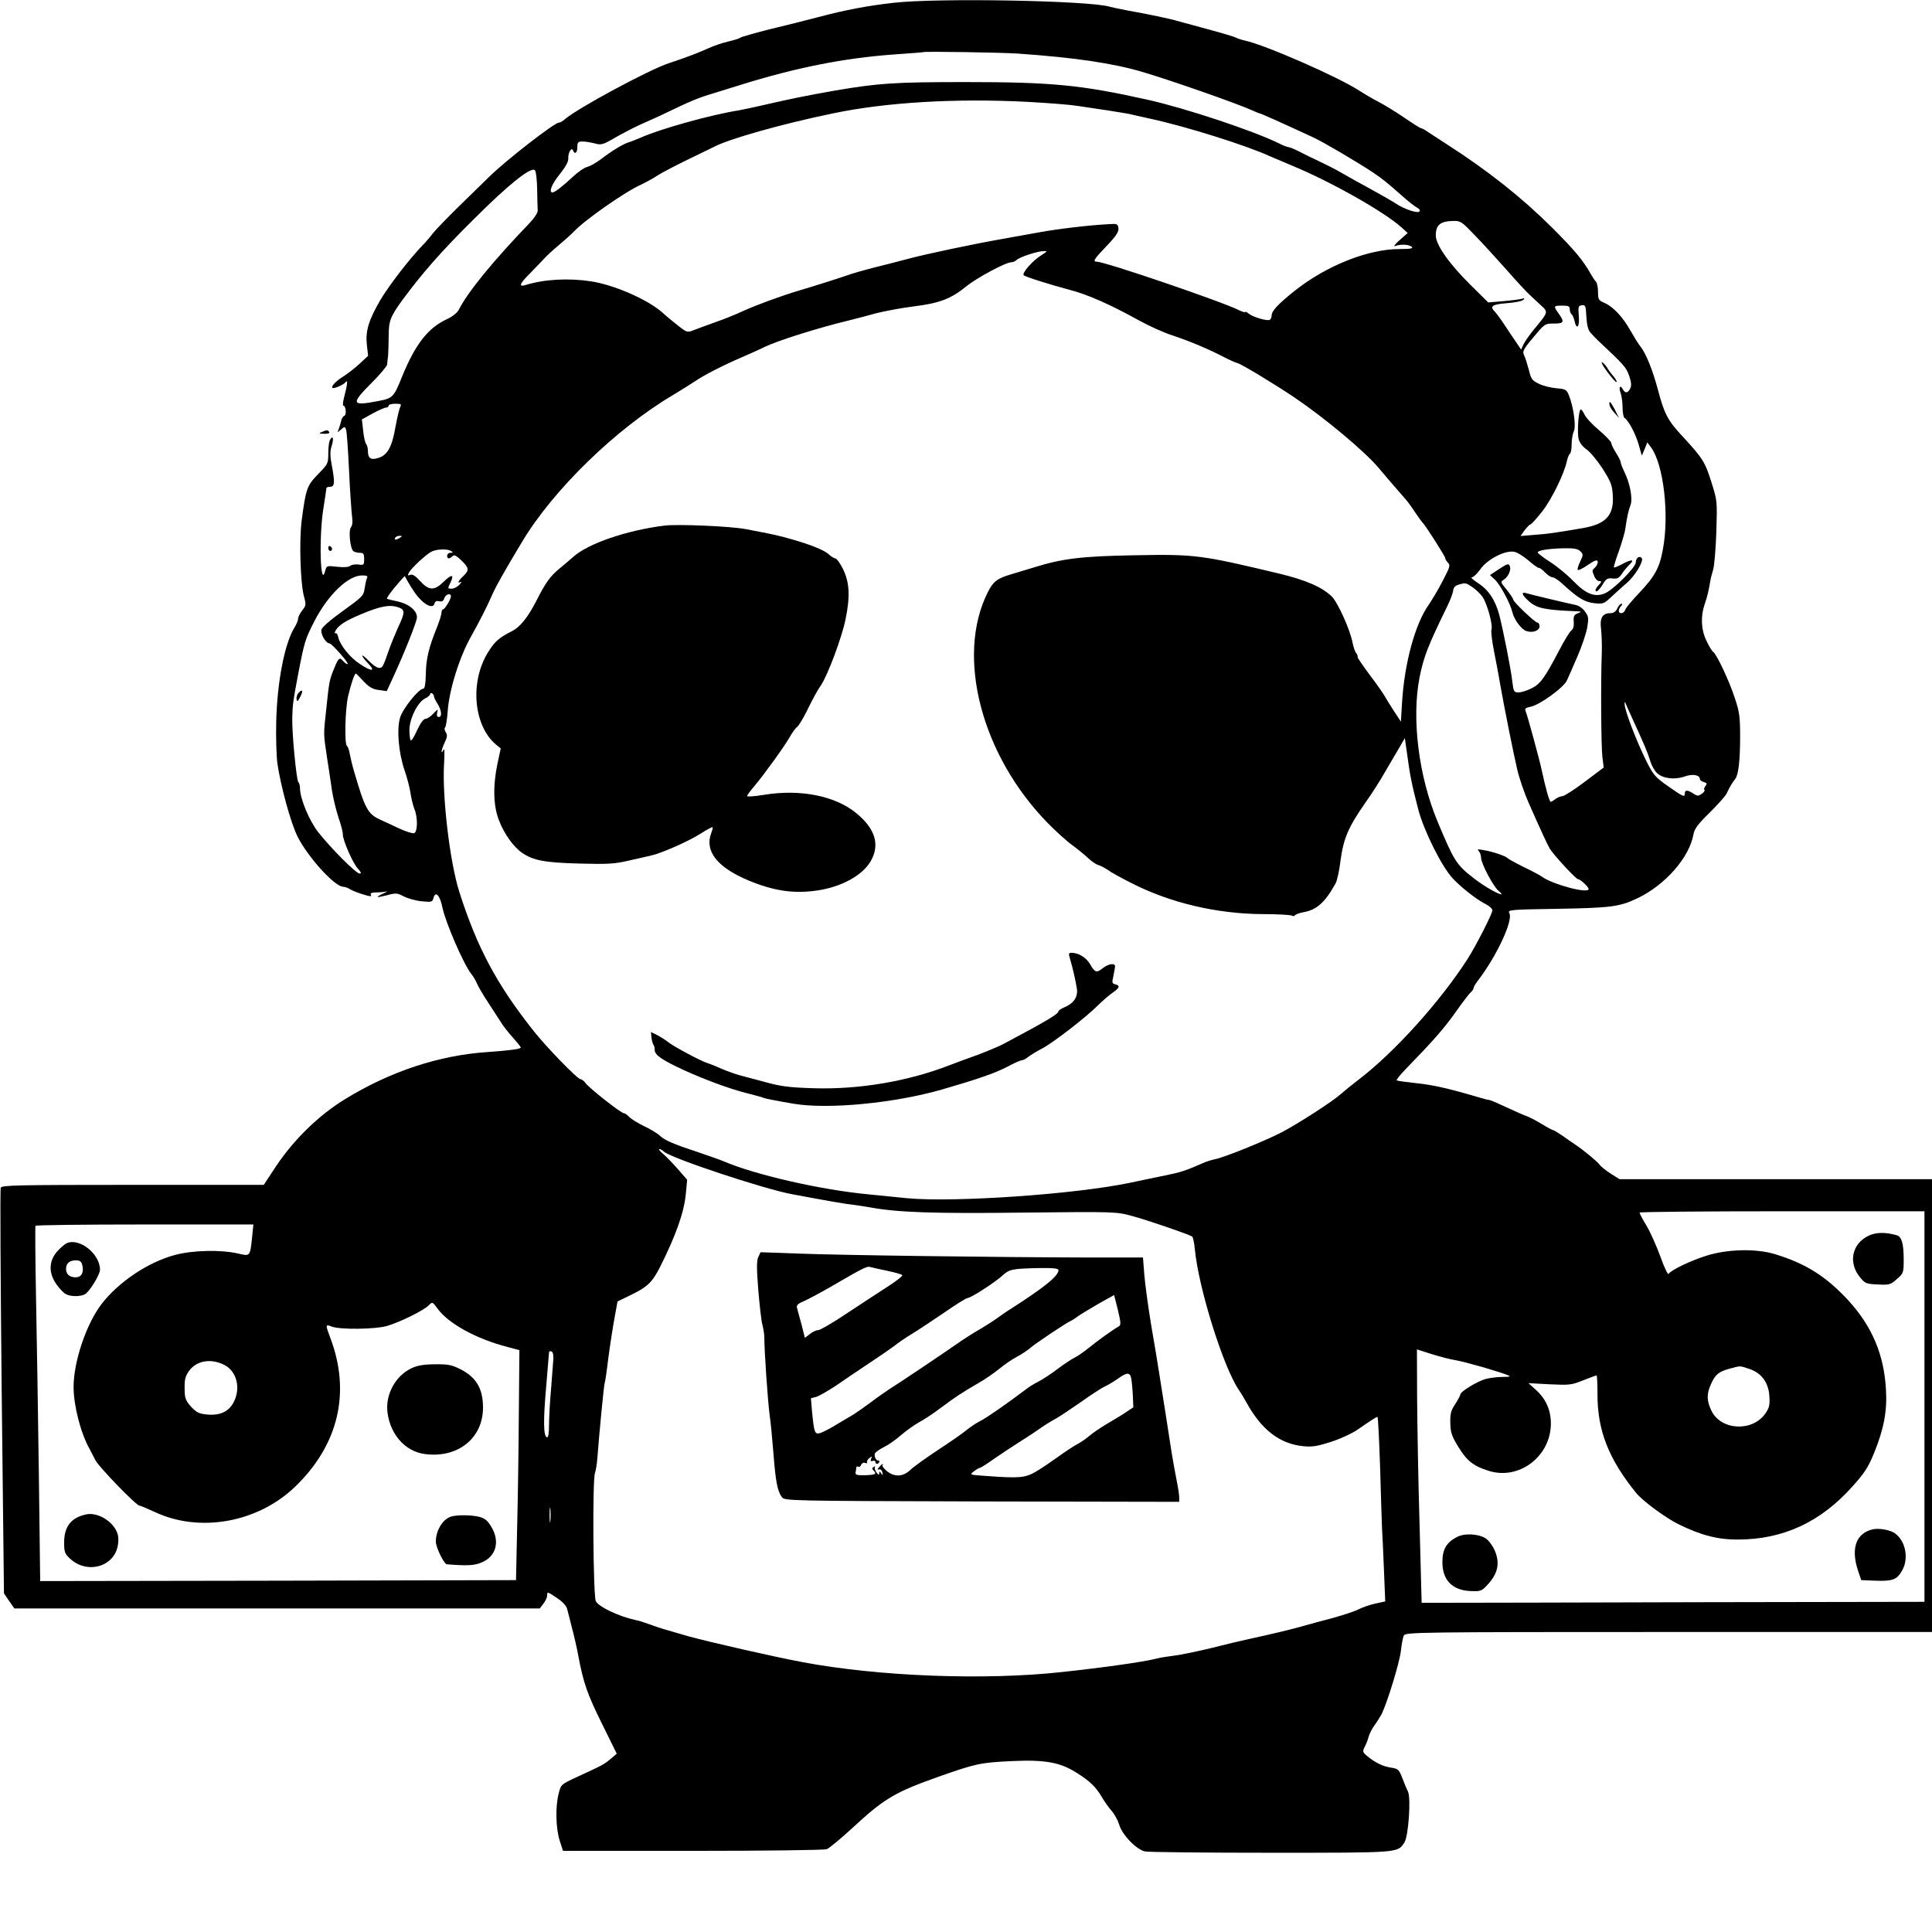 <?xml version="1.0" standalone="no"?>
<!DOCTYPE svg PUBLIC "-//W3C//DTD SVG 20010904//EN"
 "http://www.w3.org/TR/2001/REC-SVG-20010904/DTD/svg10.dtd">
<svg version="1.0" xmlns="http://www.w3.org/2000/svg"
 width="1024pt" height="1024pt" viewBox="0 0 1024 1024"
 preserveAspectRatio="xMidYMid meet">

<g transform="translate(0,1024) scale(0.1,-0.1)"
fill="#000000" stroke="none">
<path d="M4735 10225 c-134 -15 -253 -37 -399 -76 -61 -16 -176 -45 -256 -64
-79 -20 -149 -40 -155 -44 -5 -5 -35 -14 -65 -21 -30 -7 -78 -23 -106 -36 -48
-22 -112 -47 -209 -79 -104 -34 -485 -239 -551 -297 -11 -10 -25 -18 -32 -18
-23 0 -277 -197 -367 -285 -28 -27 -101 -99 -163 -159 -61 -60 -123 -124 -138
-143 -14 -19 -39 -48 -54 -63 -68 -70 -177 -211 -224 -290 -61 -105 -79 -163
-72 -233 l7 -63 -44 -41 c-25 -23 -62 -52 -84 -66 -42 -26 -69 -54 -61 -63 7
-6 61 17 70 31 12 16 9 -15 -6 -72 -8 -29 -11 -53 -6 -53 13 0 18 -49 5 -54
-7 -2 -15 -15 -17 -28 -3 -13 -9 -32 -13 -43 -8 -19 -8 -19 12 -2 19 17 21 17
27 1 4 -10 11 -108 16 -218 5 -111 13 -220 16 -244 4 -27 2 -47 -6 -57 -14
-17 -4 -116 14 -127 6 -4 21 -8 34 -8 18 0 22 -5 22 -33 0 -32 -2 -33 -30 -29
-17 2 -36 -1 -44 -7 -9 -7 -33 -9 -69 -5 -55 6 -56 6 -63 -20 -26 -106 -35
180 -9 335 8 52 15 97 15 102 0 4 9 7 20 7 24 0 26 23 8 116 -9 48 -9 73 0
101 12 39 7 58 -8 33 -6 -8 -10 -40 -10 -72 0 -55 -2 -58 -54 -111 -59 -61
-65 -77 -87 -245 -14 -107 -7 -332 12 -403 12 -43 11 -49 -9 -74 -12 -15 -22
-35 -22 -44 0 -9 -9 -31 -21 -50 -51 -85 -90 -286 -95 -496 -2 -82 1 -181 6
-220 17 -119 71 -317 107 -389 55 -109 197 -266 242 -266 9 0 25 -6 36 -13 18
-12 92 -37 109 -37 4 0 4 4 1 10 -4 6 8 10 29 10 19 0 43 2 53 5 10 3 3 -2
-14 -10 -47 -22 -41 -25 18 -10 47 13 54 12 89 -6 21 -11 64 -23 95 -26 51 -5
57 -4 62 16 11 41 34 18 48 -49 17 -82 115 -307 155 -355 9 -11 22 -33 29 -50
7 -16 32 -59 56 -95 23 -36 54 -83 68 -105 13 -22 43 -60 66 -85 22 -25 41
-48 41 -52 0 -8 -52 -15 -175 -24 -257 -17 -515 -102 -755 -249 -138 -84 -272
-214 -366 -355 l-66 -100 -694 0 c-610 0 -695 -2 -700 -15 -4 -8 -1 -496 5
-1083 l12 -1067 27 -40 28 -40 1393 0 1392 0 19 25 c11 14 20 33 20 43 0 22 1
22 54 -14 29 -19 48 -41 52 -57 4 -15 16 -61 26 -102 11 -41 26 -106 33 -145
27 -145 48 -204 125 -360 l79 -160 -32 -27 c-34 -29 -41 -33 -178 -96 -86 -40
-86 -40 -98 -89 -18 -69 -15 -182 5 -247 l18 -56 687 0 c378 0 698 4 711 9 13
5 71 53 130 107 175 162 228 194 468 279 194 68 217 73 386 81 173 8 254 -7
340 -62 69 -43 102 -74 134 -129 13 -22 36 -55 51 -72 16 -18 34 -51 41 -74
16 -55 92 -133 137 -142 18 -4 319 -7 668 -7 688 0 670 -1 707 55 21 33 35
233 19 268 -6 12 -20 45 -30 72 -18 46 -22 50 -59 56 -43 6 -85 26 -127 61
-25 21 -26 25 -14 49 8 14 17 38 21 54 4 15 18 42 30 59 13 17 30 45 39 61 31
64 95 273 102 335 4 36 11 73 16 82 9 17 86 18 1404 18 l1395 0 0 1200 0 1200
-828 0 -828 0 -46 29 c-25 16 -52 37 -59 47 -14 19 -82 75 -129 107 -14 9 -44
30 -68 47 -23 16 -46 30 -50 30 -4 0 -32 15 -63 34 -31 19 -67 37 -79 41 -13
4 -60 25 -105 46 -45 21 -87 39 -92 39 -6 0 -33 7 -59 15 -156 46 -240 65
-328 74 -54 6 -101 12 -103 15 -3 3 18 29 46 58 147 151 205 217 265 302 37
52 73 100 81 106 8 7 15 17 15 22 0 5 9 22 20 36 102 132 191 323 170 362 -10
18 1 19 252 23 287 5 332 11 425 55 149 71 277 216 299 341 5 28 24 54 86 114
43 43 83 88 89 100 13 29 32 62 46 78 17 22 26 95 26 224 0 105 -3 131 -28
205 -29 90 -97 234 -115 245 -6 4 -22 30 -35 58 -29 59 -32 130 -10 194 14 40
21 70 30 123 2 14 9 41 15 60 6 19 14 109 17 200 5 164 5 166 -26 264 -34 108
-46 127 -152 242 -79 84 -98 120 -132 250 -28 104 -62 188 -91 226 -12 14 -36
54 -55 87 -40 72 -93 127 -138 146 -30 13 -33 18 -33 57 0 24 -5 49 -11 55 -5
5 -18 24 -27 40 -41 73 -85 126 -207 248 -159 158 -339 301 -559 442 -45 29
-91 59 -103 67 -12 9 -26 16 -30 16 -5 0 -44 25 -88 55 -44 30 -107 69 -140
86 -33 17 -78 44 -100 58 -107 71 -499 243 -607 266 -18 4 -39 11 -48 16 -8 4
-67 22 -130 39 -63 17 -138 38 -165 45 -57 17 -165 39 -277 59 -42 8 -85 17
-95 20 -102 33 -915 48 -1148 21z m660 -269 c301 -21 504 -51 659 -97 141 -41
507 -169 583 -204 17 -8 34 -15 37 -15 6 0 122 -52 286 -128 54 -25 231 -129
320 -188 46 -31 71 -51 156 -126 29 -26 62 -52 74 -58 14 -8 19 -15 13 -21
-11 -11 -81 13 -123 41 -14 10 -72 43 -130 75 -58 31 -132 73 -165 92 -33 19
-85 45 -115 59 -30 14 -76 36 -102 50 -26 13 -52 24 -58 24 -6 0 -30 9 -53 21
-137 67 -495 186 -697 231 -352 78 -504 93 -965 93 -379 0 -460 -6 -695 -46
-142 -25 -235 -44 -365 -74 -55 -13 -118 -26 -140 -30 -146 -23 -419 -99 -520
-145 -22 -9 -51 -21 -65 -25 -29 -9 -88 -45 -148 -91 -24 -18 -55 -35 -70 -39
-15 -3 -49 -27 -77 -53 -53 -50 -95 -82 -107 -82 -21 0 -3 46 39 97 31 39 46
66 45 83 -2 30 17 62 25 43 9 -24 23 -13 23 17 0 26 4 30 28 30 15 0 44 -5 64
-10 35 -10 43 -8 118 36 44 25 115 61 158 79 42 18 110 50 151 70 79 38 129
59 201 80 25 8 90 28 145 45 291 91 548 142 809 161 88 6 162 12 163 13 5 4
414 -2 498 -8z m54 -256 c107 -6 224 -15 260 -21 36 -5 109 -16 161 -24 52 -8
104 -17 115 -19 11 -3 61 -14 111 -25 194 -42 514 -143 639 -201 11 -5 63 -27
116 -49 209 -87 484 -243 577 -326 l33 -30 -43 -38 c-24 -21 -34 -35 -23 -31
29 11 74 9 88 -5 8 -8 -8 -11 -65 -11 -168 0 -390 -89 -558 -223 -86 -69 -120
-105 -120 -129 0 -9 -4 -20 -10 -23 -13 -8 -91 15 -112 33 -10 8 -18 12 -18 8
0 -3 -14 1 -31 9 -85 44 -712 258 -756 258 -23 0 -14 14 52 83 50 52 65 75 63
94 -3 23 -7 25 -48 22 -104 -5 -272 -25 -370 -43 -58 -10 -145 -26 -195 -35
-154 -27 -416 -82 -510 -108 -49 -13 -130 -34 -180 -46 -49 -13 -99 -27 -110
-31 -26 -10 -204 -67 -280 -89 -97 -29 -225 -76 -300 -110 -38 -18 -106 -45
-150 -60 -44 -16 -94 -34 -111 -41 -30 -12 -35 -10 -75 21 -24 19 -65 52 -90
75 -78 68 -253 145 -377 164 -118 18 -246 11 -344 -19 -42 -13 -35 6 25 65 28
29 61 63 73 76 11 13 45 44 75 69 30 25 67 58 83 75 59 62 276 213 355 247 25
12 64 33 86 48 22 14 94 52 160 84 66 32 128 62 138 67 78 42 361 122 627 177
283 60 656 82 1039 62z m-2602 -463 c1 -51 2 -101 3 -113 0 -12 -18 -40 -42
-65 -194 -202 -328 -365 -377 -462 -9 -16 -34 -36 -65 -50 -98 -46 -165 -132
-235 -303 -44 -110 -49 -115 -128 -130 -141 -27 -145 -15 -33 97 44 44 81 88
82 97 0 9 3 31 5 47 1 17 3 63 3 103 0 81 9 104 73 192 103 140 206 258 379
429 184 184 302 278 323 259 6 -5 11 -50 12 -101z m4967 -241 c39 -40 116
-124 171 -186 55 -63 111 -123 124 -134 12 -12 39 -36 58 -54 40 -37 40 -35
-35 -126 -23 -28 -48 -63 -56 -79 l-14 -30 -26 39 c-15 21 -43 64 -63 94 -20
30 -43 61 -50 68 -29 29 -14 39 63 45 42 3 82 11 88 18 8 9 7 11 -5 6 -9 -3
-53 -9 -99 -13 l-82 -7 -95 94 c-114 113 -183 212 -183 261 0 56 24 76 94 77
37 1 45 -5 110 -73z m-2295 -109 c-46 -28 -105 -96 -93 -106 10 -9 148 -52
239 -76 98 -25 216 -77 377 -166 49 -27 128 -63 176 -78 90 -30 194 -74 272
-115 25 -13 56 -27 70 -31 26 -8 189 -107 300 -181 165 -112 373 -286 448
-375 34 -41 101 -119 141 -164 10 -11 33 -42 51 -70 19 -27 36 -52 40 -55 13
-11 120 -179 120 -188 0 -6 7 -17 15 -25 13 -13 9 -24 -27 -93 -22 -44 -56
-100 -74 -127 -73 -102 -130 -309 -143 -522 l-6 -100 -36 55 c-20 31 -42 66
-49 79 -7 13 -43 65 -81 115 -37 50 -66 92 -64 95 3 2 0 10 -6 18 -7 7 -15 32
-20 56 -13 69 -78 214 -111 246 -50 49 -138 87 -275 120 -418 100 -449 104
-767 98 -283 -5 -386 -17 -541 -66 -33 -10 -85 -26 -116 -35 -74 -22 -95 -38
-123 -94 -172 -340 -34 -867 319 -1226 44 -45 102 -97 129 -116 26 -19 63 -49
82 -67 18 -17 43 -35 56 -38 13 -4 35 -16 50 -26 14 -11 70 -42 124 -69 207
-106 455 -164 699 -165 77 0 145 -4 152 -8 6 -4 14 -3 17 2 4 5 23 12 44 16
71 12 115 52 171 153 8 14 20 69 26 121 16 117 41 176 128 301 37 52 85 127
107 167 23 39 56 96 74 126 l32 55 13 -92 c14 -103 23 -151 58 -286 30 -114
125 -305 184 -367 45 -48 128 -113 177 -137 17 -9 32 -23 32 -31 0 -18 -88
-190 -133 -260 -146 -226 -384 -490 -573 -635 -38 -29 -82 -65 -99 -80 -42
-38 -225 -156 -313 -202 -89 -46 -304 -133 -352 -142 -19 -4 -48 -13 -65 -21
-89 -39 -115 -48 -199 -65 -50 -10 -134 -28 -187 -39 -291 -61 -931 -105
-1179 -82 -69 7 -163 16 -210 21 -251 24 -597 103 -765 175 -16 7 -70 26 -120
43 -143 47 -192 68 -217 92 -12 12 -50 35 -84 51 -33 16 -69 38 -79 49 -10 11
-23 20 -29 20 -15 0 -185 134 -203 160 -8 11 -20 20 -26 20 -16 0 -180 169
-249 256 -195 246 -299 441 -393 735 -51 158 -93 514 -81 689 3 54 2 78 -4 65
-5 -11 -9 -15 -9 -8 -1 7 7 28 16 48 14 29 15 40 5 55 -6 11 -8 21 -3 24 4 3
11 43 14 88 8 113 63 288 125 397 44 79 83 155 105 206 20 48 70 137 164 293
165 276 499 601 803 780 41 25 93 57 115 72 46 32 148 84 255 130 41 18 91 40
110 50 70 34 284 102 455 143 33 8 96 25 140 37 44 11 133 28 198 36 136 17
197 40 277 105 56 46 211 129 240 129 9 0 21 5 28 12 15 15 108 46 142 47 23
1 22 -1 -11 -22z m2909 -408 c9 -11 28 -30 40 -42 142 -133 151 -144 167 -189
12 -36 13 -53 5 -68 -13 -25 -26 -25 -39 -3 -14 26 -23 10 -11 -21 5 -15 10
-49 10 -76 0 -27 5 -52 10 -55 21 -13 58 -82 75 -140 l17 -60 15 35 14 35 19
-25 c67 -89 99 -359 63 -545 -18 -98 -43 -141 -128 -231 -36 -38 -68 -76 -71
-86 -6 -21 -34 -25 -34 -5 0 7 5 18 12 25 7 7 8 12 2 12 -6 0 -16 -11 -22 -25
-8 -17 -20 -25 -36 -25 -43 0 -58 -26 -50 -84 3 -28 5 -82 4 -121 -6 -147 -4
-502 3 -557 l7 -56 -101 -76 c-55 -42 -109 -76 -118 -76 -9 0 -26 -7 -37 -15
-10 -8 -22 -15 -25 -15 -7 0 -29 80 -48 170 -11 52 -75 287 -85 311 -6 13 0
18 26 23 48 9 177 102 193 140 8 17 33 73 55 125 23 52 46 121 52 152 9 52 8
61 -11 87 -11 17 -33 32 -48 35 -48 10 -237 55 -260 62 -34 11 -28 -8 12 -43
40 -36 83 -45 250 -52 29 -1 29 -2 7 -11 -19 -7 -23 -15 -21 -44 2 -23 -2 -39
-13 -47 -9 -7 -37 -53 -63 -103 -78 -149 -102 -182 -149 -204 -23 -12 -54 -21
-68 -21 -23 0 -26 4 -32 54 -7 67 -50 282 -70 358 -21 79 -58 133 -113 168
-26 17 -40 30 -32 30 8 0 29 20 46 44 35 50 125 98 174 92 17 -1 49 -21 77
-44 26 -23 52 -42 58 -42 6 0 21 -11 34 -25 13 -14 31 -25 39 -25 9 0 34 -17
56 -38 79 -72 113 -93 164 -99 48 -5 52 -4 93 35 24 22 60 55 80 72 44 37 93
119 79 133 -13 13 -31 -1 -31 -24 0 -26 -120 -146 -164 -164 -52 -22 -100 -4
-166 64 -30 32 -85 77 -122 101 -38 24 -68 48 -68 52 0 11 63 21 141 22 52 1
72 -3 85 -16 16 -16 16 -19 0 -53 -10 -20 -16 -40 -14 -45 2 -5 26 6 53 25 37
25 51 30 53 19 2 -8 -4 -21 -12 -30 -19 -18 -19 -16 -6 -48 5 -14 17 -26 26
-26 15 0 14 -4 -5 -24 -13 -14 -18 -26 -12 -30 5 -4 20 11 33 32 20 34 27 39
54 36 26 -3 35 2 50 24 9 15 28 37 41 50 30 28 10 29 -41 1 -21 -11 -40 -19
-42 -16 -2 2 10 41 27 88 16 46 32 100 34 119 8 58 16 94 27 123 13 33 -3 118
-34 179 -10 21 -18 42 -18 48 0 6 -11 28 -25 50 -14 22 -25 45 -25 52 0 7 -30
38 -65 68 -36 30 -70 67 -77 83 -7 15 -16 27 -20 27 -11 0 -20 -123 -11 -157
5 -19 21 -41 42 -55 19 -13 57 -59 85 -102 44 -69 51 -88 54 -141 7 -106 -36
-153 -158 -174 -145 -25 -188 -31 -258 -36 l-73 -6 22 31 c13 16 26 30 30 30
5 0 32 30 62 68 51 65 117 199 132 269 4 18 11 35 16 38 5 4 9 26 9 50 0 24 5
56 12 70 12 28 -2 129 -27 191 -12 29 -18 32 -66 36 -30 3 -72 13 -93 24 -36
17 -41 25 -53 74 -8 30 -19 65 -25 77 -10 20 -5 31 49 95 60 72 61 73 109 73
54 0 58 8 23 56 -26 37 -25 39 21 39 33 0 40 -3 40 -19 0 -11 4 -22 9 -26 5
-3 12 -19 16 -35 11 -52 28 -34 23 25 -4 49 -3 54 16 57 19 3 21 -3 24 -60 2
-41 9 -70 20 -83z m-6307 -396 c-5 -10 -16 -58 -25 -106 -18 -105 -42 -149
-90 -164 -41 -13 -56 -2 -56 37 0 14 -4 30 -9 36 -5 5 -13 37 -16 70 l-7 61
58 32 c31 17 64 31 71 31 7 0 13 5 13 10 0 6 16 10 35 10 30 0 34 -2 26 -17z
m-1 -693 c-20 -13 -33 -13 -25 0 3 6 14 10 23 10 15 0 15 -2 2 -10z m270 -70
c13 -8 12 -10 -2 -10 -10 0 -18 -7 -18 -15 0 -18 12 -19 28 -3 9 9 20 4 47
-22 42 -40 43 -53 10 -84 -26 -24 -34 -42 -12 -30 6 4 3 -2 -7 -14 -11 -12
-29 -22 -42 -22 -22 0 -22 1 -7 31 22 45 8 48 -35 6 -50 -49 -78 -48 -125 3
-25 28 -41 38 -52 33 -14 -5 -16 -3 -7 13 12 22 88 94 117 109 26 15 86 17
105 5z m-446 -147 c-4 -10 -9 -35 -12 -55 -4 -34 -13 -43 -113 -115 -66 -47
-112 -87 -115 -100 -6 -23 22 -72 42 -73 13 0 109 -110 96 -110 -5 0 -15 7
-22 15 -20 24 -26 19 -49 -38 -25 -61 -26 -65 -42 -217 -15 -136 -15 -127 5
-260 9 -58 21 -136 26 -173 6 -37 21 -100 34 -140 14 -40 24 -80 23 -89 -1
-29 53 -154 80 -182 17 -19 20 -26 9 -26 -19 0 -152 134 -220 220 -48 62 -96
178 -96 233 0 13 -4 27 -9 32 -10 12 -34 260 -32 340 2 71 4 87 30 225 34 178
38 191 87 287 73 141 179 243 253 243 28 0 32 -3 25 -17z m251 -69 c43 -64 99
-97 108 -63 3 12 11 16 25 12 14 -3 22 1 27 16 7 22 35 30 35 10 0 -15 -33
-69 -42 -69 -4 0 -8 -8 -8 -17 0 -10 -11 -45 -24 -78 -43 -106 -58 -167 -59
-247 -1 -52 -6 -78 -13 -78 -25 0 -111 -108 -124 -155 -18 -63 -7 -186 24
-277 14 -40 28 -95 32 -123 4 -27 13 -64 20 -82 19 -44 18 -122 -1 -129 -8 -3
-45 9 -82 26 -37 18 -83 39 -101 47 -63 30 -78 58 -135 253 -9 30 -19 72 -23
93 -3 20 -10 40 -15 43 -14 9 -10 193 6 264 15 64 34 120 41 120 2 0 20 -18
41 -41 29 -31 48 -42 80 -46 l43 -6 34 74 c61 132 126 296 126 317 0 36 -43
71 -101 84 -30 6 -56 13 -58 14 -4 4 29 48 66 90 l28 31 15 -27 c8 -15 24 -40
35 -56z m5609 24 c18 -12 43 -36 54 -52 25 -37 56 -151 47 -174 -3 -8 3 -61
14 -116 11 -56 25 -128 30 -161 26 -146 71 -370 93 -465 11 -47 38 -125 60
-175 63 -143 98 -218 111 -241 18 -32 140 -164 151 -164 12 0 56 -41 56 -52 0
-27 -195 25 -250 67 -8 6 -51 29 -95 50 -44 22 -82 43 -85 47 -8 10 -77 34
-125 42 -32 6 -38 5 -27 -5 6 -7 12 -23 12 -35 0 -31 66 -155 93 -176 12 -10
18 -18 14 -18 -17 0 -95 45 -147 86 -91 71 -103 90 -190 298 -101 241 -139
547 -96 766 22 109 43 164 146 375 16 33 31 71 32 85 2 16 11 26 28 31 38 11
38 11 74 -13z m-5690 -108 c33 -12 33 -27 -3 -103 -15 -34 -36 -84 -46 -112
-35 -100 -37 -105 -56 -105 -10 0 -34 16 -54 37 -19 20 -35 32 -35 28 0 -5 14
-24 32 -42 41 -43 18 -44 -45 -2 -52 34 -105 100 -114 141 -3 15 -10 25 -15
22 -6 -4 -5 3 1 14 15 28 54 53 134 86 106 45 156 53 201 36z m186 -471 c0 -5
8 -22 17 -36 23 -35 28 -73 9 -73 -10 0 -12 7 -9 23 6 21 4 20 -20 -5 -14 -16
-33 -28 -42 -28 -10 0 -27 -23 -44 -60 -15 -34 -30 -58 -34 -54 -4 4 -7 29 -7
55 0 59 44 148 83 167 15 7 27 18 27 23 0 6 5 7 10 4 6 -3 10 -11 10 -16z
m6348 -109 c66 -144 85 -188 98 -231 7 -25 24 -55 36 -66 32 -30 93 -37 146
-19 43 16 82 9 82 -14 0 -5 9 -12 21 -15 16 -5 18 -9 8 -21 -6 -8 -9 -17 -5
-21 3 -3 -3 -13 -14 -20 -18 -13 -24 -13 -45 1 -30 20 -45 20 -45 1 0 -22 -8
-19 -89 38 -66 46 -78 60 -112 127 -55 110 -120 279 -118 309 0 14 1 14 6 1 3
-8 17 -40 31 -70z m-5129 -2304 c39 -35 527 -197 676 -225 191 -36 289 -53
330 -57 22 -3 63 -9 90 -14 143 -26 334 -33 810 -27 486 5 491 5 575 -18 76
-20 298 -96 319 -109 4 -3 11 -34 14 -68 19 -202 149 -620 232 -743 11 -16 29
-46 40 -66 80 -146 176 -221 301 -234 49 -5 74 -1 149 23 50 16 112 45 138 63
71 49 101 69 108 69 3 0 9 -123 14 -272 4 -150 9 -293 10 -318 2 -25 6 -122
10 -216 l7 -172 -51 -11 c-29 -6 -69 -20 -91 -31 -21 -11 -83 -31 -137 -46
-54 -14 -120 -32 -148 -40 -54 -16 -178 -46 -290 -70 -38 -8 -131 -30 -205
-49 -74 -18 -162 -36 -195 -40 -33 -4 -78 -11 -100 -17 -61 -16 -280 -47 -495
-70 -408 -45 -970 -24 -1375 52 -155 29 -492 106 -605 137 -129 37 -158 45
-205 63 -27 10 -61 21 -75 23 -88 19 -195 69 -212 100 -14 26 -19 649 -4 682
4 11 10 45 12 75 9 121 35 394 39 400 2 3 11 62 19 130 9 69 24 165 33 214
l16 88 70 34 c87 42 114 67 154 146 85 168 129 293 138 390 l7 75 -47 54 c-26
30 -61 66 -78 81 -18 15 -28 28 -23 28 5 0 17 -6 25 -14z m6681 -1351 l0
-1035 -1190 -2 c-654 -2 -1254 -3 -1332 -3 l-143 0 -11 415 c-7 228 -12 530
-13 671 l-1 257 78 -25 c42 -13 101 -29 130 -33 48 -8 229 -60 277 -80 14 -6
5 -8 -30 -8 -27 0 -68 -5 -91 -11 -44 -12 -134 -67 -134 -82 0 -5 -12 -28 -27
-51 -23 -34 -27 -51 -26 -100 1 -50 7 -69 42 -126 45 -74 80 -102 159 -127
162 -53 331 75 332 249 0 73 -26 131 -80 180 l-39 35 112 -6 c105 -5 116 -4
178 21 36 14 68 26 71 26 3 0 5 -44 5 -97 -1 -194 59 -346 205 -526 34 -42
156 -132 223 -165 119 -59 209 -82 314 -82 241 0 440 92 608 280 66 73 85 103
117 181 51 126 69 221 62 334 -10 185 -74 335 -198 471 -118 128 -225 196
-388 246 -99 31 -249 28 -361 -6 -85 -26 -192 -77 -205 -98 -4 -6 -24 36 -44
93 -21 57 -54 131 -74 164 -20 33 -36 63 -36 68 0 4 340 7 755 7 l755 0 0
-1035z m-8863 905 c-12 -112 -10 -109 -75 -94 -90 21 -242 18 -336 -8 -142
-38 -298 -143 -388 -260 -81 -106 -148 -305 -148 -440 0 -97 38 -246 85 -328
7 -14 21 -41 31 -60 18 -35 216 -240 233 -240 5 0 43 -16 84 -35 236 -110 542
-55 739 133 232 222 299 502 188 793 -26 69 -25 71 8 58 44 -17 229 -15 293 3
68 20 197 83 222 110 19 19 19 19 47 -19 58 -79 204 -159 369 -202 l64 -17 -3
-329 c-1 -182 -5 -456 -9 -610 l-6 -280 -1261 -3 -1261 -2 -7 562 c-4 310 -11
732 -15 938 -4 206 -5 378 -3 383 2 4 262 7 579 7 l576 0 -6 -60z m1596 -651
c-1 -19 -7 -89 -12 -157 -6 -68 -11 -155 -11 -193 0 -48 -4 -69 -11 -67 -19 6
-20 89 -4 270 8 95 15 177 15 181 0 5 6 7 13 4 7 -2 11 -18 10 -38z m-1743
-34 c65 -34 87 -122 49 -196 -26 -51 -73 -73 -143 -66 -41 4 -55 11 -83 41
-26 28 -33 45 -34 78 -2 65 1 80 23 112 40 55 117 68 188 31z m8083 -21 c64
-22 100 -71 105 -143 3 -46 0 -62 -20 -91 -67 -100 -236 -93 -287 13 -26 53
-26 90 -2 142 23 51 41 65 99 81 60 16 51 16 105 -2z m-6356 -806 c-2 -18 -4
-4 -4 32 0 36 2 50 4 33 2 -18 2 -48 0 -65z"/>
<path d="M3520 7454 c-199 -25 -403 -95 -481 -165 -15 -13 -47 -41 -73 -62
-50 -41 -74 -74 -126 -177 -45 -86 -84 -134 -128 -156 -69 -35 -91 -55 -127
-114 -95 -156 -75 -384 42 -485 l27 -22 -17 -79 c-25 -118 -23 -226 8 -303 28
-72 76 -139 122 -171 60 -41 119 -52 303 -57 152 -4 186 -2 260 15 47 11 100
23 119 27 56 12 201 76 265 117 33 21 61 36 63 34 2 -2 -1 -15 -7 -30 -37 -97
31 -183 198 -253 132 -55 240 -71 362 -53 127 18 240 79 284 154 51 87 26 172
-73 254 -112 94 -300 131 -493 99 -49 -8 -88 -11 -88 -6 0 4 17 28 38 52 58
70 159 210 188 261 14 25 32 49 39 53 7 5 29 40 48 78 40 81 56 110 80 146 35
53 108 248 128 344 26 125 22 200 -15 273 -14 28 -32 52 -38 52 -6 0 -21 9
-33 20 -24 23 -94 52 -200 82 -70 20 -87 24 -245 54 -82 15 -359 27 -430 18z"/>
<path d="M5670 5163 c16 -54 33 -129 38 -166 5 -43 -18 -76 -69 -97 -16 -7
-29 -16 -29 -20 0 -14 -65 -53 -293 -174 -27 -14 -88 -39 -135 -57 -48 -17
-114 -41 -147 -54 -220 -86 -480 -130 -720 -123 -133 4 -177 10 -260 33 -55
15 -116 31 -135 36 -19 5 -62 20 -95 34 -33 15 -69 29 -80 32 -31 10 -167 82
-200 107 -16 13 -45 31 -62 40 l-33 16 3 -30 c2 -16 7 -33 10 -37 4 -3 7 -16
7 -28 0 -27 40 -54 155 -107 112 -51 237 -97 325 -120 75 -19 91 -24 100 -28
7 -3 84 -18 156 -30 184 -31 536 3 789 76 186 54 282 87 344 120 35 19 69 34
76 34 7 0 23 8 36 19 13 10 46 30 73 44 59 31 233 166 295 228 25 25 61 56 79
68 37 26 40 37 13 44 -17 4 -18 9 -10 43 4 22 9 45 9 52 0 19 -34 14 -63 -8
-35 -28 -43 -26 -69 19 -21 36 -61 61 -100 61 -13 0 -15 -6 -8 -27z"/>
<path d="M8522 8265 c23 -30 43 -53 46 -50 3 3 -4 15 -14 28 -11 12 -28 34
-37 50 -10 15 -22 27 -27 27 -5 0 9 -25 32 -55z"/>
<path d="M8530 8098 c0 -9 11 -30 26 -45 l25 -28 -15 30 c-8 17 -20 37 -25 45
-9 13 -11 13 -11 -2z"/>
<path d="M7941 7221 l-44 -29 26 -24 c28 -26 82 -126 93 -173 9 -39 48 -92 75
-100 33 -11 69 3 69 25 0 11 -5 20 -11 20 -13 0 -129 110 -129 123 0 5 -16 28
-34 51 -34 41 -34 42 -15 54 22 14 39 50 32 70 -7 17 -12 16 -62 -17z"/>
<path d="M1580 6565 c-6 -8 -10 -22 -8 -32 3 -14 7 -11 20 15 17 33 10 43 -12
17z"/>
<path d="M4019 3577 c-9 -19 -9 -60 0 -174 7 -81 16 -165 22 -185 5 -20 10
-49 10 -65 0 -77 18 -328 27 -403 7 -47 16 -146 22 -220 11 -143 21 -194 44
-225 14 -20 36 -20 1060 -23 l1046 -2 0 24 c0 13 -6 54 -14 92 -8 38 -19 103
-26 144 -6 41 -20 131 -31 200 -11 69 -26 166 -34 215 -8 50 -27 169 -44 265
-16 96 -32 216 -36 265 l-7 90 -296 0 c-455 1 -1314 12 -1534 21 l-197 7 -12
-26z m686 -73 c38 -8 73 -18 77 -22 4 -4 -31 -32 -78 -62 -47 -30 -144 -94
-217 -142 -73 -49 -140 -88 -150 -88 -11 0 -31 -9 -45 -21 l-26 -20 -17 68
c-10 37 -21 77 -24 88 -5 17 1 24 37 39 24 11 86 44 138 74 186 108 195 112
215 106 11 -3 51 -12 90 -20z m905 4 c0 -31 -73 -90 -249 -203 -26 -16 -62
-41 -81 -55 -19 -14 -58 -38 -86 -55 -29 -16 -84 -51 -121 -77 -83 -58 -316
-214 -361 -242 -18 -12 -62 -42 -97 -69 -35 -26 -77 -55 -93 -65 -16 -9 -57
-34 -91 -54 -34 -21 -72 -40 -85 -44 -28 -7 -31 3 -42 113 l-6 72 27 7 c15 4
64 32 109 62 44 31 124 84 176 119 52 34 111 75 131 90 19 16 61 44 92 63 32
19 108 70 170 112 62 43 118 78 125 78 17 0 149 85 187 121 35 32 53 35 193
38 76 1 102 -2 102 -11z m320 -298 c-32 -18 -114 -77 -158 -113 -26 -21 -60
-45 -77 -53 -16 -8 -57 -35 -90 -60 -33 -25 -78 -55 -100 -66 -22 -11 -51 -29
-65 -40 -103 -78 -211 -153 -245 -170 -22 -11 -56 -34 -75 -50 -19 -16 -87
-63 -150 -104 -63 -42 -129 -89 -145 -105 -39 -37 -85 -39 -126 -5 -15 13 -25
27 -22 30 4 3 4 6 1 6 -3 0 -11 -7 -18 -16 -11 -12 -11 -15 0 -12 8 2 15 -6
17 -17 3 -16 2 -17 -6 -5 -9 13 -11 13 -11 1 0 -11 -4 -9 -14 4 -8 11 -12 24
-9 29 4 5 1 6 -6 1 -9 -5 -10 -10 -2 -18 20 -20 12 -24 -43 -26 -47 -1 -54 2
-51 17 2 9 4 21 4 25 1 5 5 6 10 3 5 -3 12 1 15 10 4 9 13 14 22 10 8 -3 13
-2 10 3 -3 5 2 15 11 22 15 12 16 12 10 -3 -4 -12 -2 -15 9 -11 7 3 14 0 14
-7 0 -6 5 -10 11 -8 11 4 14 19 3 17 -11 -1 -22 23 -17 37 3 7 24 22 46 33 23
11 65 40 92 64 28 24 70 54 95 68 25 13 75 46 112 74 82 61 115 83 198 131 36
20 88 56 115 78 28 23 70 52 95 65 25 13 56 34 70 46 24 22 195 136 215 144 6
2 23 13 39 25 17 12 66 41 110 67 l81 45 20 -79 c16 -68 17 -79 5 -87z m65
-272 c3 -13 7 -53 9 -90 l3 -67 -36 -24 c-20 -14 -65 -41 -101 -62 -36 -21
-80 -51 -98 -67 -18 -15 -47 -35 -65 -44 -17 -9 -61 -38 -97 -64 -36 -26 -89
-62 -118 -79 -58 -34 -87 -37 -262 -24 -92 6 -92 6 -69 24 13 10 28 19 32 19
5 0 41 23 80 51 40 27 95 64 124 82 28 18 71 45 95 62 53 37 67 45 109 69 19
10 77 50 131 87 53 38 109 74 125 81 15 7 46 25 67 40 47 34 64 35 71 6z"/>
<path d="M9905 3691 c-89 -42 -110 -142 -48 -219 28 -35 34 -37 96 -40 61 -3
68 -1 101 29 35 30 36 33 36 104 0 84 -11 121 -37 128 -59 17 -110 16 -148 -2z"/>
<path d="M9925 2134 c-88 -21 -116 -101 -77 -219 l17 -50 77 -3 c88 -3 111 5
138 51 38 62 22 157 -35 199 -24 19 -87 30 -120 22z"/>
<path d="M7721 2093 c-55 -29 -76 -65 -76 -133 0 -95 53 -149 149 -153 57 -2
59 -1 97 41 50 57 59 111 31 175 -11 25 -32 53 -47 63 -39 25 -113 29 -154 7z"/>
<path d="M354 3651 c-11 -5 -34 -25 -52 -45 -44 -51 -45 -115 -2 -174 16 -23
38 -46 49 -51 25 -14 77 -14 101 -1 24 13 80 104 80 130 0 84 -108 170 -176
141z m82 -115 c10 -40 -4 -66 -35 -66 -32 0 -51 16 -51 45 0 29 19 45 52 45
21 0 29 -6 34 -24z"/>
<path d="M2183 2989 c-87 -40 -142 -141 -129 -237 15 -115 93 -203 193 -218
176 -26 313 81 313 245 0 102 -36 162 -122 205 -44 22 -65 26 -132 25 -57 0
-93 -6 -123 -20z"/>
<path d="M455 2213 c-78 -17 -115 -64 -115 -148 0 -51 3 -60 31 -86 91 -85
237 -43 254 73 5 33 2 54 -9 76 -30 58 -106 98 -161 85z"/>
<path d="M2395 2203 c-46 -11 -85 -73 -85 -134 0 -30 43 -118 58 -120 110 -9
150 -7 190 12 72 33 92 109 47 185 -19 33 -34 46 -63 54 -38 10 -111 12 -147
3z"/>
<path d="M1705 7950 c-17 -7 -14 -9 13 -9 20 -1 31 3 27 9 -7 12 -13 12 -40 0z"/>
<path d="M1740 7336 c0 -9 5 -16 10 -16 6 0 10 4 10 9 0 6 -4 13 -10 16 -5 3
-10 -1 -10 -9z"/>
</g>
</svg>
